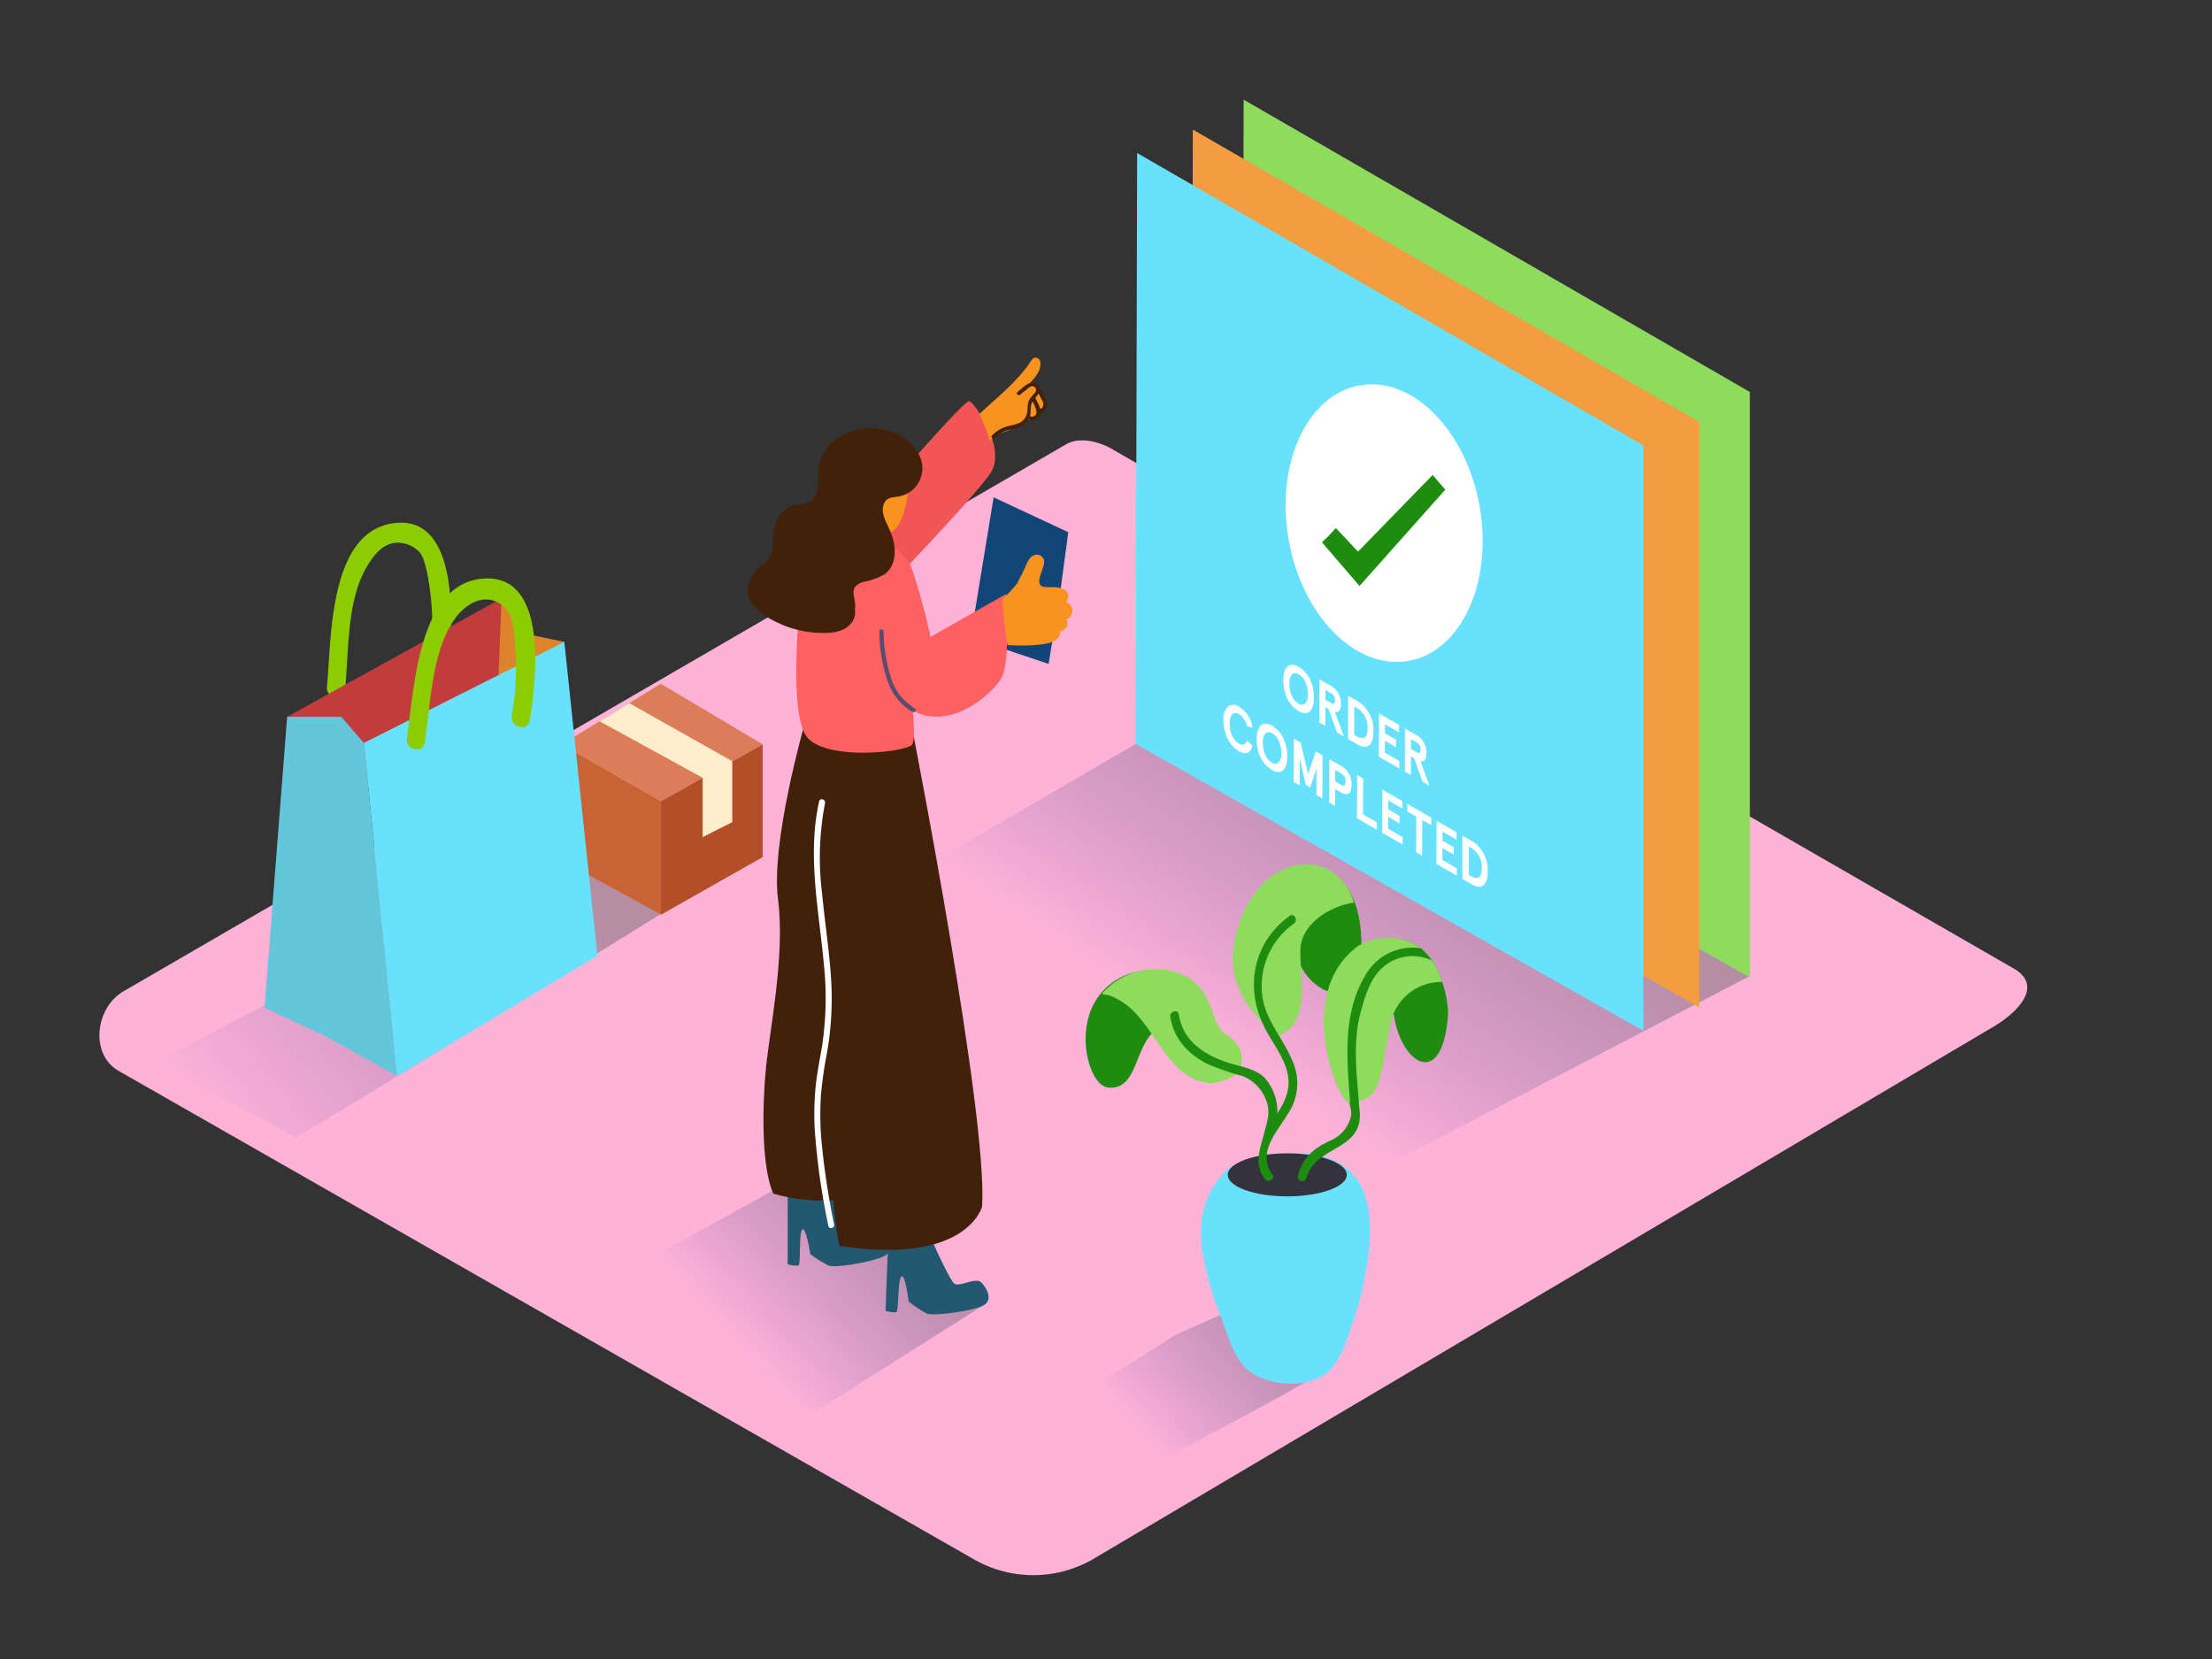 <svg viewBox="0 0 400 300" xmlns="http://www.w3.org/2000/svg" xmlns:xlink="http://www.w3.org/1999/xlink"><rect x="0" y="0" width="400" height="300" fill="#333333" stroke="none"/><linearGradient id="a" gradientUnits="userSpaceOnUse" x1="39.99" x2="103.01" y1="207.44" y2="154.67"><stop offset=".01" stop-color="#2e3192" stop-opacity="0"/><stop offset="1" stop-color="#666"/></linearGradient><linearGradient id="b" x1="218.77" x2="253.42" xlink:href="#a" y1="189.64" y2="137.84"/><linearGradient id="c" x1="132.88" x2="163.47" xlink:href="#a" y1="243.41" y2="215.15"/><linearGradient id="d" x1="206.12" x2="233.21" xlink:href="#a" y1="259.79" y2="235.91"/><path d="m197.45 282.06 162.36-96c5.17-2.9 9.6-7.67 4.56-10.79l-162.94-93.87c-2.44-1.51-6.16-2.51-8.64-1.06l-170.44 98.91c-5.17 3-6.1 11.39-.92 14.39l154.57 88.27a21.59 21.59 0 0 0 21.45.15z" fill="#feb2d8"/><path d="m123.71 162.68-6.38-8.86-8.33-2.93-12.8 5.65-68.12 35.54 25.39 13.62c10.37-5.96 60.05-36.7 70.24-43.02z" fill="url(#a)" opacity=".48"/><path d="m316.43 176.5-87.09 45.34-87.22-50.48 85.92-50.04" fill="url(#b)" opacity=".48"/><path d="m224.62 124.87 91.81 51.88v-105.87l-91.54-52.86z" fill="#8fdb5e"/><path d="m215.44 130.28 91.81 51.87v-105.86l-91.55-52.86z" fill="#f29d40"/><path d="m205.36 134.52 91.81 51.87v-105.86l-91.54-52.86z" fill="#68e1fd"/><path d="m142.53 213.67c-11.82 6.89-24 13-35.84 19.86l40.46 21.92 30.41-19.25z" fill="url(#c)" opacity=".48"/><ellipse cx="250.2" cy="94.51" fill="#fff" rx="17.52" ry="25.29" transform="matrix(.985 -.175 .175 .985 -12.69 45.29)"/><path d="m259.07 85.89-13.5 13.86-4-4.26c-1.08 1.18-1.36 1.47-2.51 2.58l6.78 7.89 15.51-17.41z" fill="#1e8c0e"/><g fill="#fff"><path d="m232.4 134.37a7.54 7.54 0 0 1 .38 2.45c0 1.74-.59 2.68-1.41 2.78a2.29 2.29 0 0 1 -1.38-.38 5.43 5.43 0 0 1 -2.37-3.13 7.54 7.54 0 0 1 -.37-2.45c0-1.74.59-2.68 1.41-2.77a2.27 2.27 0 0 1 1.37.36 5.37 5.37 0 0 1 2.37 3.14zm-1.21 3.53a2.23 2.23 0 0 0 .49-1.72 4.92 4.92 0 0 0 -.47-2.25 3 3 0 0 0 -1.18-1.34 1 1 0 0 0 -1.19 0 2.31 2.31 0 0 0 -.47 1.71 5 5 0 0 0 .45 2.26 3.08 3.08 0 0 0 1.18 1.35 1 1 0 0 0 1.19 0"/><path d="m237.22 123.71a7.54 7.54 0 0 1 .38 2.45c0 1.74-.59 2.68-1.41 2.78a2.29 2.29 0 0 1 -1.38-.38 5.43 5.43 0 0 1 -2.37-3.13 7.56 7.56 0 0 1 -.38-2.45c0-1.74.6-2.68 1.41-2.76a2.24 2.24 0 0 1 1.37.36 5.38 5.38 0 0 1 2.38 3.13zm-1.22 3.53a2.23 2.23 0 0 0 .49-1.72 4.92 4.92 0 0 0 -.47-2.25 3 3 0 0 0 -1.18-1.34 1 1 0 0 0 -1.19 0 2.27 2.27 0 0 0 -.48 1.71 5 5 0 0 0 .46 2.26 3.08 3.08 0 0 0 1.18 1.35 1 1 0 0 0 1.19 0"/><path d="m241.4 128.76 1.61 4.43-1.21-.7-1.56-4.27-.57-.33v3.37l-1.09-.63v-7.81l2.13 1.23a3.66 3.66 0 0 1 1.77 3.24c.02 1.05-.38 1.59-1.08 1.47zm-.68-1.61c.46.27.69.11.69-.49a1.34 1.34 0 0 0 -.68-1.27l-1.05-.61v1.76l1.05.61"/><path d="m245.65 126.88a6.2 6.2 0 0 1 2.71 5.47c0 2.73-1.37 3.13-2.75 2.34l-1.83-1.05v-7.81zm1 6.53c.4-.13.65-.7.65-1.7a4.35 4.35 0 0 0 -.63-2.43 3.9 3.9 0 0 0 -1.37-1.28l-.41-.23v5.13l.41.23a1.62 1.62 0 0 0 1.33.26"/><path d="m252.99 131.09-.01 1.34-2.54-1.45v1.63l2.03 1.17-.01 1.34-2.03-1.17-.01 2.16 2.62 1.5-.01 1.34-3.71-2.13.04-7.81z"/><path d="m256.87 137.65 1.61 4.43-1.22-.7-1.55-4.27-.57-.33v3.37l-1.09-.63v-7.81l2.13 1.23a3.67 3.67 0 0 1 1.77 3.24c.05 1.05-.37 1.6-1.08 1.47zm-.67-1.6c.46.26.69.11.69-.49a1.35 1.35 0 0 0 -.68-1.27l-1.05-.61v1.76l1.05.61"/><path d="m224.07 127.81a5.18 5.18 0 0 1 2.42 3.76l-1-.24a3.23 3.23 0 0 0 -1.44-2.19 1 1 0 0 0 -1.2 0 2.35 2.35 0 0 0 -.47 1.71 5.06 5.06 0 0 0 .45 2.24 3.08 3.08 0 0 0 1.2 1.37c.71.41 1.19.23 1.45-.53l1 .9c-.28 1.34-1.17 1.7-2.44 1a5.26 5.26 0 0 1 -2-2.19 7.11 7.11 0 0 1 -.79-3.4 3 3 0 0 1 .81-2.47 1.7 1.7 0 0 1 2.01.04z"/><path d="m239.17 136.57-.04 7.81-1.08-.62.02-4.82-1.14 3.45-.79-.45-1.1-4.74-.03 4.82-1.08-.63.03-7.81 1.23.71 1.35 5.66 1.41-4.07z"/><path d="m242.59 138.54a3.82 3.82 0 0 1 1.81 3.46c0 1.43-.65 2-1.84 1.33l-1.12-.65v3.05l-1.09-.63v-7.81zm-.06 3.39c.51.29.77.1.78-.6a1.56 1.56 0 0 0 -.77-1.48l-1.08-.62v2.08l1.08.62"/><path d="m246.5 140.79-.03 6.47 2.49 1.43-.01 1.34-3.57-2.06.03-7.81z"/><path d="m253.59 144.87v1.34l-2.54-1.46-.01 1.63 2.04 1.17-.01 1.34-2.03-1.17-.01 2.16 2.62 1.5-.01 1.34-3.71-2.13.04-7.81z"/><path d="m258.83 147.87-.01 1.34-1.62-.93-.03 6.47-1.09-.63.03-6.46-1.62-.94v-1.34z"/><path d="m263.39 150.5-.01 1.34-2.53-1.46-.01 1.64 2.04 1.17-.01 1.33-2.03-1.17-.02 2.16 2.63 1.51-.01 1.33-3.71-2.13.04-7.81z"/><path d="m266.31 152.17a6.2 6.2 0 0 1 2.71 5.47c0 2.73-1.37 3.13-2.75 2.34l-1.83-1.05v-7.81zm1 6.53c.4-.13.65-.7.65-1.7a4.35 4.35 0 0 0 -.63-2.43 3.9 3.9 0 0 0 -1.32-1.26l-.4-.23v5.13l.4.23a1.62 1.62 0 0 0 1.33.26"/></g><path d="m119.51 165.42v-20.55l18.4-10.28v20.41z" fill="#b24f28"/><path d="m119.51 144.87-17.9-10.28s-.5 20.72 0 21 17.9 9.78 17.9 9.78z" fill="#c96336"/><path d="m101.61 134.59 17.9-10.94 18.4 10.94-18.4 10.28z" fill="#db7d58"/><path d="m108.43 130.43 18.63 10.22v10.72l5.36-2.7v-11.02l-18.63-10.5z" fill="#fdedcb"/><path d="m71.89 94.54c-12.58.87-11.92 21.21-12.77 29.65-.21 2.12 3.05 2.83 3.27.69.71-7 .24-16.56 4.15-22.74 1.21-1.91 2.64-3.79 5.12-4a5.51 5.51 0 0 1 4.1 1.61c1.1 1 1.69 4.93 1.87 6.1a50 50 0 0 1 .22 13.16c-.22 2.12 3 2.83 3.27.69.7-6.6 1.97-25.94-9.23-25.16z" fill="#8ccc00"/><path d="m90.7 108.19 3.78 6.3 7.57 1.58-5.68 19.54-16.07-10.4" fill="#dd842a"/><path d="m51.93 129.62 38.77-21.43-1.26 31.83-29.63 2.84z" fill="#c13d3d"/><path d="m65.8 134.35 5.99 60.2 36.24-21.74-5.98-56.74z" fill="#68e1fd"/><path d="m65.8 134.35-4.1-4.73h-9.77l-4.1 52.64 10.52 4.85 13.44 7.44z" fill="#68e1fd"/><path d="m65.8 134.35-4.1-4.73h-9.77l-4.1 52.64 10.52 4.85 13.44 7.44z" fill="#42210b" opacity=".14"/><path d="m88.08 104.6c-12.61.12-13.17 20.46-14.52 28.83-.34 2.1 2.88 3 3.22.89 1.13-7 1.23-16.51 5.5-22.46 1.75-2.44 4.82-4.49 7.84-2.89 2.7 1.43 2.74 4.63 3 7.3a50 50 0 0 1 -.57 13.15c-.35 2.1 2.87 3 3.22.89 1.11-6.59 3.54-25.81-7.69-25.71z" fill="#8ccc00"/><path d="m240.24 247.45-6.38-8.86-8.35-2.93-12.78 5.64-19.91 12.48 16 11.09c10.4-5.96 21.18-11.15 31.42-17.42z" fill="url(#d)" opacity=".48"/><path d="m208.45 175.32a12.21 12.21 0 0 1 5.94 1.16 9.66 9.66 0 0 1 4.19 4.78c.91 1.92 1.32 4.66 3.22 5.9a5.59 5.59 0 0 1 1.88 1.63 4.9 4.9 0 0 1 .58 4.56c-.84 1.69-4.36 2.72-6 2.41" fill="#8fdb5e"/><path d="m206.89 175.53a11.47 11.47 0 0 0 -10.12 8.68 15.15 15.15 0 0 0 -.07 7.15c.46 1.9 1.58 5.19 3.9 5.33 3.13.19 4.15-2.74 5.14-5.14s2-5.05 4.53-6a6.74 6.74 0 0 1 7.23 1.63z" fill="#1e8c0e"/><path d="m221.2 188.25c-1.89-2.45-3.46-5.12-5.29-7.61a22.65 22.65 0 0 0 -3.67-4.44c-4.35-2.11-9.83-.18-13 3.53.44.13 1.06.16 1.39.28a12.4 12.4 0 0 1 5 3.53c1.93 2.13 3.43 4.74 5.13 7 2.77 3.68 6.44 6.7 11.18 4.5 2.98-1.4.6-5.04-.74-6.79z" fill="#8fdb5e"/><path d="m236.57 156.76s9.81-.77 9.62 14.74-14.84 5.31-11.62-4" fill="#1e8c0e"/><path d="m235.15 172c-.11-4.72 5.2-8.17 9.67-8.77-.71-2.71-3.46-7.07-8.87-6.93-6.71.17-11.75 7-12.88 15s4.93 13.19 4.93 13.19l3.24 2.76c5.98-2.33 3.76-10.92 3.91-15.25z" fill="#8fdb5e"/><path d="m261.86 183.13a20.48 20.48 0 0 0 -2.27-8.43 9.28 9.28 0 0 0 -6.38-4.94l-5.52 10.63s8.23-14.39 4.87-3.31 7.72 23.51 9.24 7c.03-.34.04-.64.06-.95z" fill="#1e8c0e"/><path d="m222.84 210.81s-7.38 4.8-5.33 16a61.67 61.67 0 0 0 3.28 11.39c1.43 3.65 2.48 8.37 6.16 10.43 3.43 1.92 8.74 2.27 12.2.16 3.17-1.93 4.29-6.32 5.46-9.59a59.52 59.52 0 0 0 2.83-12.39c3.48-27.11-24.6-16-24.6-16z" fill="#68e1fd"/><ellipse cx="232.78" cy="212.45" fill="#34323d" rx="10.76" ry="3.89"/><path d="m233.65 191.71c-1.5-3.63-4.31-6.68-5.2-10.57a13.83 13.83 0 0 1 5.55-14.14c.82-.6 0-2-.8-1.37-6.88 5-8.21 13.53-4.2 20.8 1.24 2.25 2.87 4.41 3.63 6.9 1 3.24-.12 5.58-1.64 8a9.22 9.22 0 0 0 -2.39-6.52c-1.79-1.66-4.43-1.94-6.64-2.68-4.29-1.45-8.06-3.9-8.79-8.68-.15-1-1.69-.58-1.54.42.6 3.91 3.17 6.7 6.62 8.48a46.1 46.1 0 0 0 6.39 2.22 7.43 7.43 0 0 1 4.21 4.12c1 2.34.33 3.95-.25 6.22-.74 2.95-1.92 5.48.11 8.27.6.82 2 0 1.37-.8-3.23-4.45 1.93-8.68 3.67-12.51a9.84 9.84 0 0 0 -.1-8.16z" fill="#1e8c0e"/><path d="m253.51 182c-6.8-1.2-11.43 4.07-11 10.66a25 25 0 0 0 .91 4.88c.31 1.15 1.1 3.09.9 4.23a6.43 6.43 0 0 1 -3.89 4.55c-3 1.4-4.85 3.07-5.74 6.31a.8.8 0 0 0 1.54.42c1.57-5.76 9.62-4.93 9.68-11.28 0-3.1-1.62-6-1.81-9.11-.33-5.42 3.21-10.14 9-9.12.99.13 1.42-1.41.41-1.54z" fill="#1e8c0e"/><path d="m259.59 174.7c-2.64-4.86-7.43-6-12.12-4.55a15.47 15.47 0 0 0 -1.89.92c-11.82 8.75-3.43 28.51-1.61 28.36 6-.5 5.4-4 7.41-13.94a9.35 9.35 0 0 1 9.41-7.92 17.51 17.51 0 0 0 -1.2-2.87z" fill="#8fdb5e"/><path d="m257 171.48a9.85 9.85 0 0 0 -10.07 4.83c-4.32 7.22-3.32 15.64-2.75 23.61.07 1 1.67 1 1.59 0-.42-5.76-1.23-11.46.34-17.12.77-2.77 1.69-5.86 3.91-7.85a8.16 8.16 0 0 1 8.89-1.27l-.6-.82c-.44-.46-.88-.92-1.31-1.38z" fill="#1e8c0e"/><path d="m167.44 221.72c0 .2 4.22 9.83 5.17 10.43s3.87-1.28 4.87-.22 2.28 3.33.07 4.27-8.79 1.84-10 1.32a20.33 20.33 0 0 1 -3.25-2.2s-.62-5.16-1.31-4.45-.44 6.27-.93 6.43a5.4 5.4 0 0 1 -1.93-.28l.63-16.27" fill="#225870"/><path d="m149.17 213.07c0 .2 4.57 9.67 5.54 10.24s3.82-1.42 4.86-.39 2.4 3.24.22 4.27-8.72 2.15-9.93 1.67a20.33 20.33 0 0 1 -3.33-2.08s-.8-5.13-1.46-4.4-.22 6.29-.7 6.46a5.4 5.4 0 0 1 -1.93-.21v-16.28" fill="#225870"/><path d="m165.25 133.28s13.45 68.9 12.34 84.91c0 0-2.67 10.67-25.78 7.11 0 0-2-8-1.11-21.56s3.3-70.46 3.3-70.46z" fill="#42210b"/><path d="m162.81 214.71-3.48-82.22-13.91-1.29s-6.06 21.19-4.73 31.41-1.56 23.78-2.22 30.9c-.6 6.38-.84 17.42 1.37 22.34 7.46 2.15 15.53 1.42 22.97-1.14z" fill="#42210b"/><path d="m150.83 221.39a137.48 137.48 0 0 1 -2.33-15.61 55.57 55.57 0 0 1 -.05-7.7 75 75 0 0 1 1.13-7.87 57.13 57.13 0 0 0 .64-14.14c-.36-4.85-1.1-9.66-1.56-14.49a52.18 52.18 0 0 1 .53-16.35c.15-.7-.92-1-1.07-.3-2.15 9.66-.08 19.45.83 29.12a58.1 58.1 0 0 1 -.28 15c-.4 2.43-.9 4.85-1.16 7.3a51.24 51.24 0 0 0 -.18 7.91 127.92 127.92 0 0 0 2.46 17.4c.1.73 1.21.44 1.04-.27z" fill="#fff"/><path d="m151.69 97.8c1.39-.56 22.58-25.75 23.61-25.28s6.76 8.57 3.84 13-22.43 24.66-22.43 24.66" fill="#f25555"/><path d="m180.3 116.93-4.72-2.01 4.1-24.99 13.5 6.31-1.58 11.76-1.98 12.06-9.32-3.13 1.47-1.89" fill="#124577"/><path d="m156.14 97.38c1.31.48 7 .48 8.86 5.79a119.92 119.92 0 0 1 3.27 12l13.68-7.76s.82 12-.82 15.1-9.59 9.8-16.13 5.92c0 0 .61 4.69 0 6.12s-15.65 3.16-19.12-1.33-1.09-25.82-1.09-25.82" fill="#ff6161"/><path d="m181.72 113.49c-.22-1.72-.28-3.46-.45-5.19a8.7 8.7 0 0 0 1.29-1.23c.47-.5.92-1 1.36-1.55.28-.57.57-1.14.88-1.71l.34-.71c.43-.89.82-2.3 1.84-2.7a1.33 1.33 0 0 1 1.83 1c.17 1.55-2.47 4.87.65 4.78a11.14 11.14 0 0 1 1.76.05c1.19.16 2.29.74 1.85 2.11a2.11 2.11 0 0 1 -.27.54 1.6 1.6 0 0 1 1 2.13 1.77 1.77 0 0 1 -1 1 1.14 1.14 0 0 1 0 1.46 1.74 1.74 0 0 1 -1.1.68 1.44 1.44 0 0 1 -.07.7c-.39 1.06-1.79 1.43-2.77 1.61a32.48 32.48 0 0 1 -6.66.18c-.2-1.02-.35-2.08-.48-3.15z" fill="#f7931e"/><path d="m187.31 69.82c1.36 1.25 1.2 3.08.72 4.89a.63.63 0 0 0 -.37.14 29.24 29.24 0 0 1 -3.28 2 21.18 21.18 0 0 1 -2.75 1.26 7.7 7.7 0 0 0 -2.63 1.57 40.5 40.5 0 0 0 -1.88-4.84c3.23-3 6-5.13 8.67-8.61.29-.38.94-1.59 1.33-1.54a.88.88 0 0 1 1 .8c.23 1.55-1 2.82-2 3.92.02.04 1.24.36 1.19.41z" fill="#f7931e"/><path d="m186.8 71.17c-.33-.28.14-.75.47-.47a4.55 4.55 0 0 1 .73.78 3.53 3.53 0 0 1 .72 1.31 3.35 3.35 0 0 1 .05.35.35.35 0 0 1 0 .15.88.88 0 0 1 -.2.67c-.33.31-.76 0-1-.28a3.32 3.32 0 0 1 -.66-1.31c-.1-.36-.29-.81 0-1.12z" fill="#f7931e"/><path d="m179.89 79.23a5.63 5.63 0 0 1 3-1.6 5.07 5.07 0 0 0 2.27-.8 3.41 3.41 0 0 0 .94-1.12.25.25 0 0 0 .24.22 1.59 1.59 0 0 0 1.85-1 1.55 1.55 0 0 0 0-.44 1.35 1.35 0 0 0 1.14-1.1 2.45 2.45 0 0 0 -.34-1.35 11.71 11.71 0 0 0 -.95-1.72 1 1 0 0 0 -.51-.95c-1.13-.82-2.76.87-3.53 1.54-.33.28.15.75.47.47s.78-.65 1.19-.94l.05-.06a2 2 0 0 1 .71-.51.71.71 0 0 1 .94.64.94.94 0 0 1 -.36.67c-.08.1-.19.21-.32.38a7.27 7.27 0 0 0 -.45.57c-.59.93-.26 1.88-.59 2.87-.55 1.66-2.07 1.71-3.49 2.09a6.09 6.09 0 0 0 -2.75 1.65.33.33 0 0 0 .49.49zm7.32-7.23a8.36 8.36 0 0 0 .58-.82c.18.3.35.61.51.93a2.63 2.63 0 0 1 .39.93c0 .12-.2 1-.51.85h-.08a10.4 10.4 0 0 0 -.89-1.89zm-1 3.38c.3-.85 0-1.78.42-2.6l.1-.19a10 10 0 0 1 .57 1.3c.26.74.13 1.56-.84 1.43a.35.35 0 0 0 -.22.03z" fill="#42210b"/><path d="m164.1 80.48c.85.54.82 14.05-3 15.72-5 2.18-9.05-3.76-9.52-6.95s2.61-15.04 12.52-8.77z" fill="#f7931e"/><path d="m137.63 102.25a5.9 5.9 0 0 0 1.79-1.81 8 8 0 0 0 .32-2.77c.13-2.28.72-4.7 2.83-6 1.34-.8 3.25-.1 4.37-1.32 1.27-1.39.85-3.43 1-5.13.9-8.83 13.91-10.43 18.1-3.24a5.19 5.19 0 0 1 -1.53 7 5.12 5.12 0 0 1 -2.07.81c-1.08.17-2.13.14-2.6 1.31-.69 1.74.58 3.54 1.21 5.1 1 2.41 1.29 5.88-1.07 7.63a12.1 12.1 0 0 1 -3.8 1.4 3 3 0 0 0 -1.49.83c-.63.79-.23 1.88-.1 2.77a4.36 4.36 0 0 1 0 1.42 3 3 0 0 1 -.72 2.51c-1.41 1.72-4 1.77-6.06 1.67a18.91 18.91 0 0 1 -6.9-1.7c-1.91-.87-4.28-2.21-5.26-4.15-1.16-2.34.16-4.78 1.98-6.33z" fill="#42210b"/><path d="m159.78 114.19a28.84 28.84 0 0 0 1.26 8.12 9.73 9.73 0 0 0 4.37 5.77c.43.26 0 .93-.39.67a10.25 10.25 0 0 1 -4.53-5.65 28.55 28.55 0 0 1 -1.49-8.92.39.39 0 0 1 .78.01z" fill="#124577" opacity=".7"/></svg>